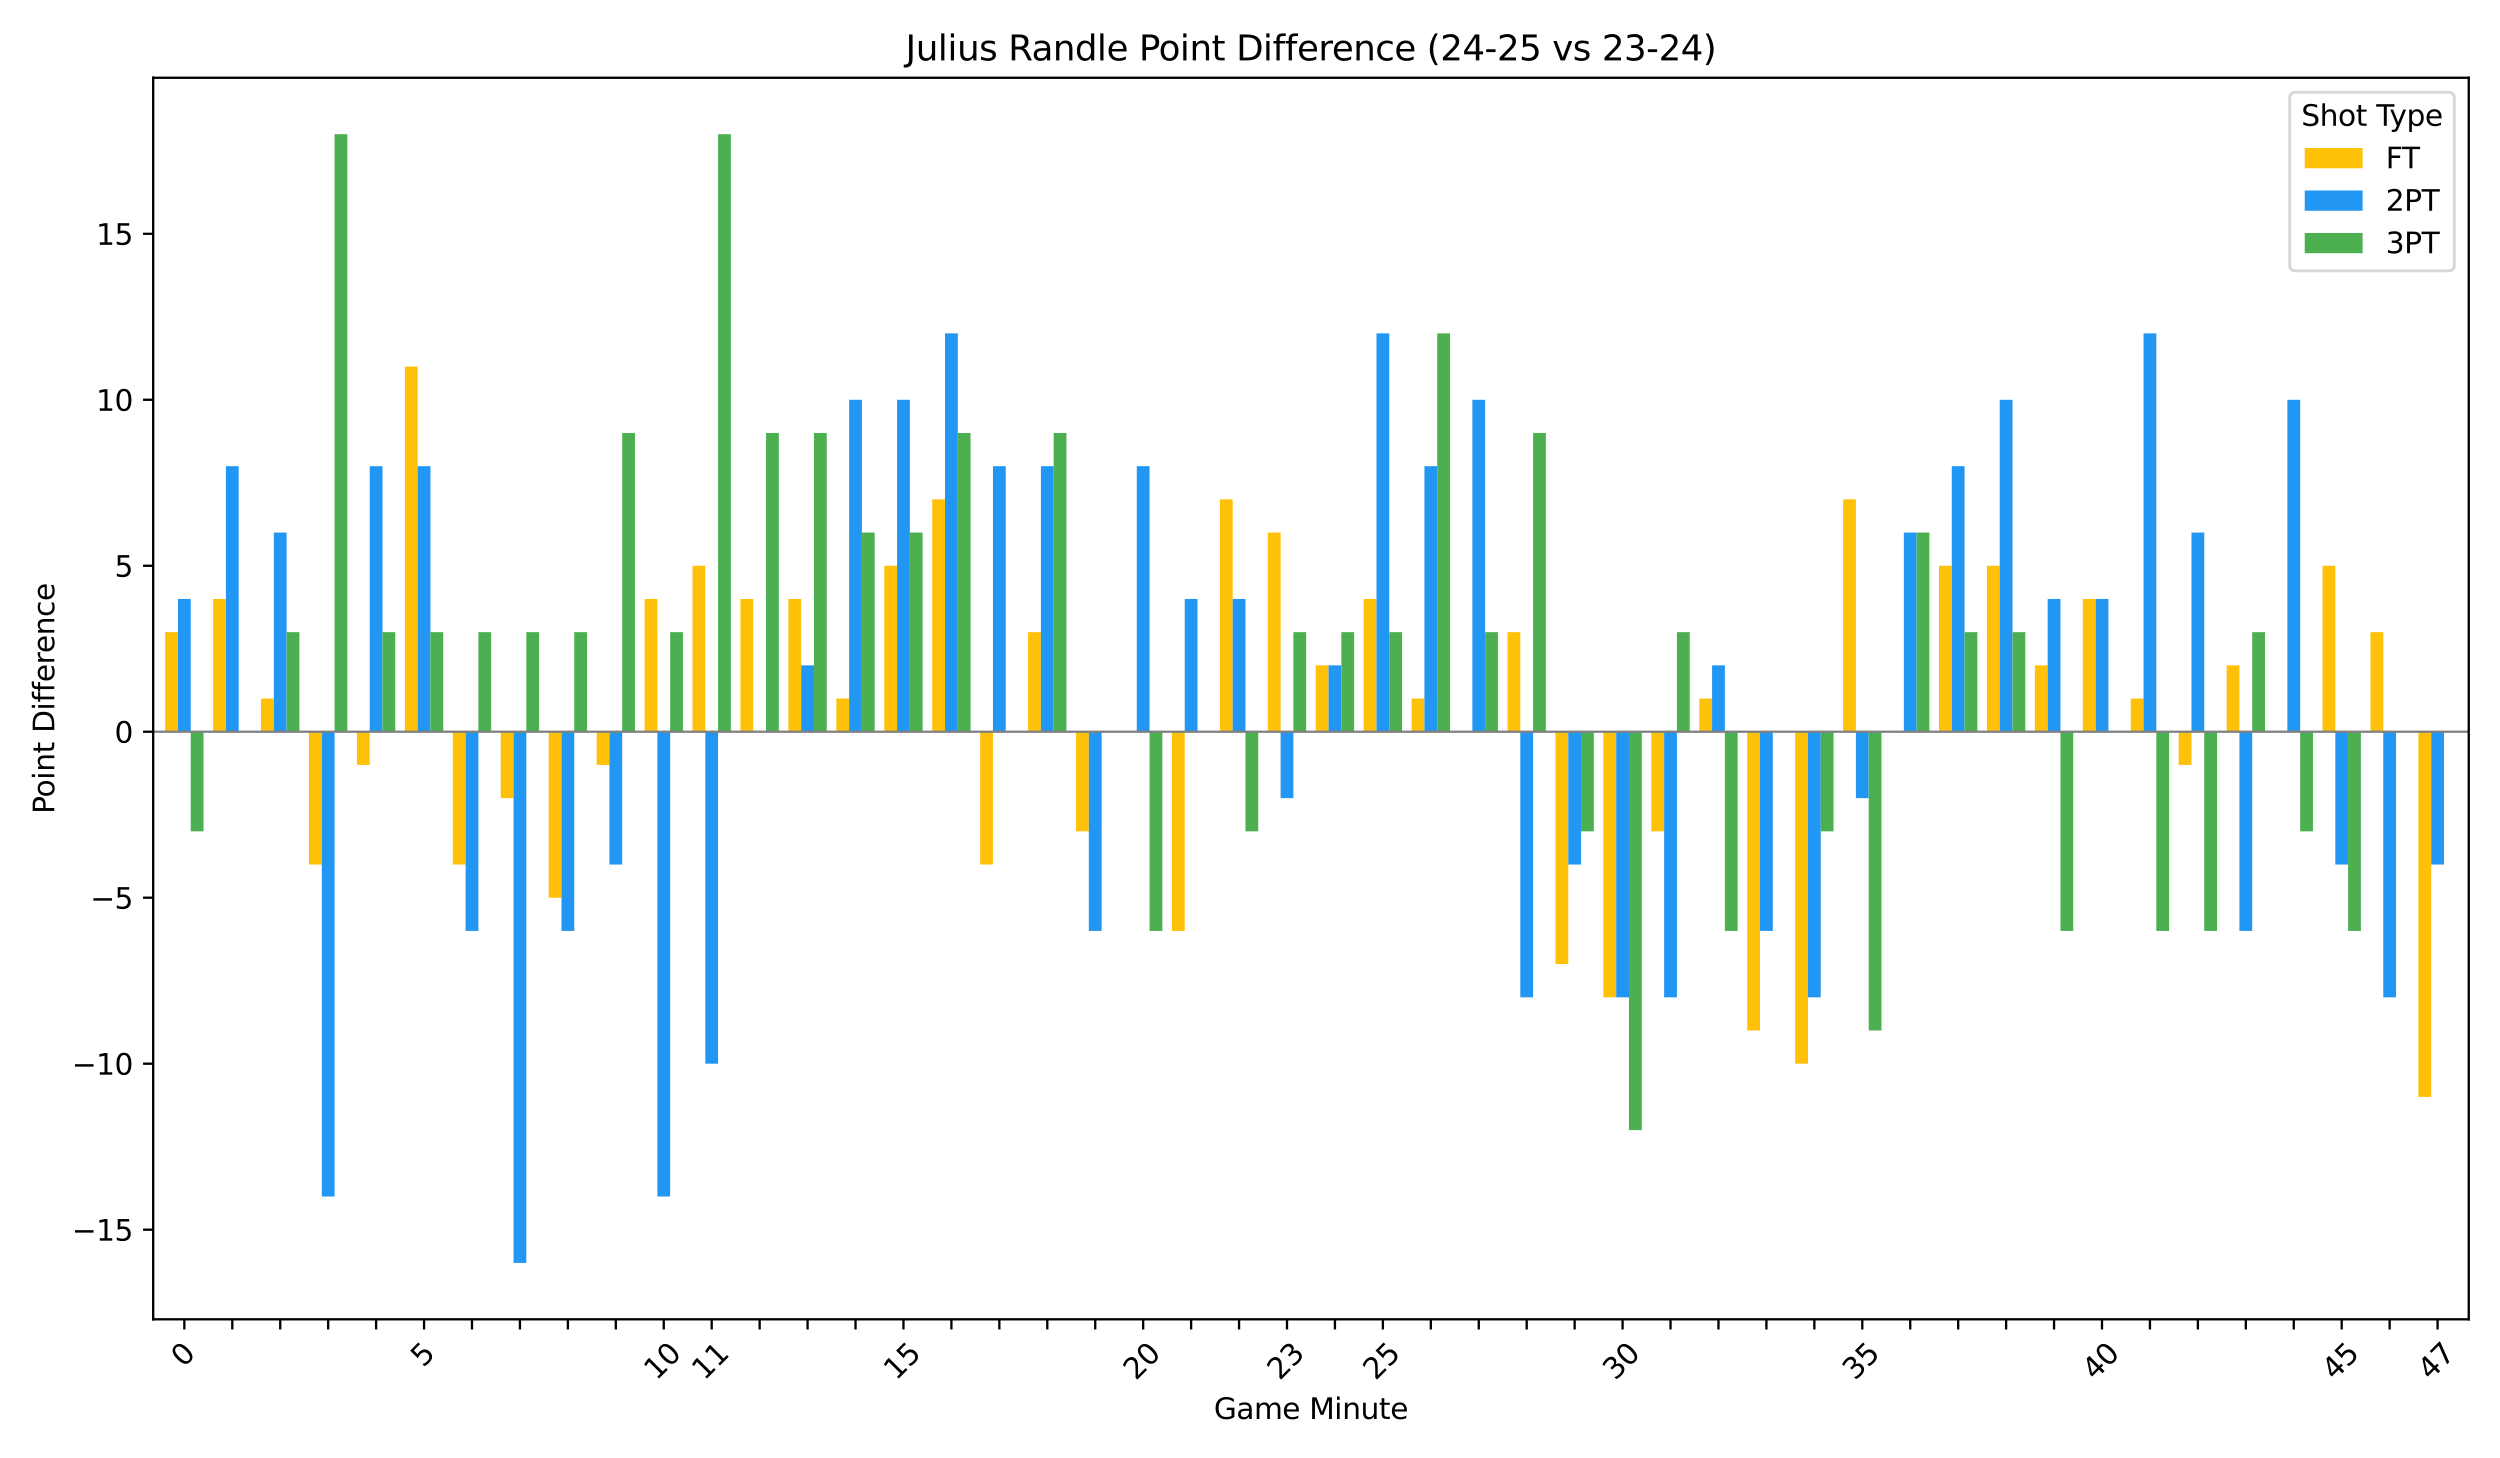 <?xml version="1.0" encoding="utf-8" standalone="no"?>
<!DOCTYPE svg PUBLIC "-//W3C//DTD SVG 1.1//EN"
  "http://www.w3.org/Graphics/SVG/1.1/DTD/svg11.dtd">
<svg xmlns:xlink="http://www.w3.org/1999/xlink" width="864pt" height="504pt" viewBox="0 0 864 504" xmlns="http://www.w3.org/2000/svg" version="1.1">
 <defs>
  <style type="text/css">*{stroke-linejoin: round; stroke-linecap: butt}</style>
 </defs>
 <g id="figure_1">
  <g id="patch_1">
   <path d="M 0 504 
L 864 504 
L 864 0 
L 0 0 
z
" style="fill: #ffffff"/>
  </g>
  <g id="axes_1">
   <g id="patch_2">
    <path d="M 52.94 455.956 
L 853.2 455.956 
L 853.2 26.88 
L 52.94 26.88 
z
" style="fill: #ffffff"/>
   </g>
   <g id="patch_3">
    <path d="M 57.082 252.89 
L 61.5 252.89 
L 61.5 218.473 
L 57.082 218.473 
z
" clip-path="url(#p8c675ec73f)" style="fill: #ffc107"/>
   </g>
   <g id="patch_4">
    <path d="M 73.651 252.89 
L 78.069 252.89 
L 78.069 207 
L 73.651 207 
z
" clip-path="url(#p8c675ec73f)" style="fill: #ffc107"/>
   </g>
   <g id="patch_5">
    <path d="M 90.219 252.89 
L 94.637 252.89 
L 94.637 241.418 
L 90.219 241.418 
z
" clip-path="url(#p8c675ec73f)" style="fill: #ffc107"/>
   </g>
   <g id="patch_6">
    <path d="M 106.788 252.89 
L 111.206 252.89 
L 111.206 298.781 
L 106.788 298.781 
z
" clip-path="url(#p8c675ec73f)" style="fill: #ffc107"/>
   </g>
   <g id="patch_7">
    <path d="M 123.356 252.89 
L 127.775 252.89 
L 127.775 264.363 
L 123.356 264.363 
z
" clip-path="url(#p8c675ec73f)" style="fill: #ffc107"/>
   </g>
   <g id="patch_8">
    <path d="M 139.925 252.89 
L 144.343 252.89 
L 144.343 126.692 
L 139.925 126.692 
z
" clip-path="url(#p8c675ec73f)" style="fill: #ffc107"/>
   </g>
   <g id="patch_9">
    <path d="M 156.493 252.89 
L 160.912 252.89 
L 160.912 298.781 
L 156.493 298.781 
z
" clip-path="url(#p8c675ec73f)" style="fill: #ffc107"/>
   </g>
   <g id="patch_10">
    <path d="M 173.062 252.89 
L 177.48 252.89 
L 177.48 275.836 
L 173.062 275.836 
z
" clip-path="url(#p8c675ec73f)" style="fill: #ffc107"/>
   </g>
   <g id="patch_11">
    <path d="M 189.63 252.89 
L 194.049 252.89 
L 194.049 310.253 
L 189.63 310.253 
z
" clip-path="url(#p8c675ec73f)" style="fill: #ffc107"/>
   </g>
   <g id="patch_12">
    <path d="M 206.199 252.89 
L 210.617 252.89 
L 210.617 264.363 
L 206.199 264.363 
z
" clip-path="url(#p8c675ec73f)" style="fill: #ffc107"/>
   </g>
   <g id="patch_13">
    <path d="M 222.767 252.89 
L 227.186 252.89 
L 227.186 207 
L 222.767 207 
z
" clip-path="url(#p8c675ec73f)" style="fill: #ffc107"/>
   </g>
   <g id="patch_14">
    <path d="M 239.336 252.89 
L 243.754 252.89 
L 243.754 195.527 
L 239.336 195.527 
z
" clip-path="url(#p8c675ec73f)" style="fill: #ffc107"/>
   </g>
   <g id="patch_15">
    <path d="M 255.904 252.89 
L 260.323 252.89 
L 260.323 207 
L 255.904 207 
z
" clip-path="url(#p8c675ec73f)" style="fill: #ffc107"/>
   </g>
   <g id="patch_16">
    <path d="M 272.473 252.89 
L 276.891 252.89 
L 276.891 207 
L 272.473 207 
z
" clip-path="url(#p8c675ec73f)" style="fill: #ffc107"/>
   </g>
   <g id="patch_17">
    <path d="M 289.042 252.89 
L 293.46 252.89 
L 293.46 241.418 
L 289.042 241.418 
z
" clip-path="url(#p8c675ec73f)" style="fill: #ffc107"/>
   </g>
   <g id="patch_18">
    <path d="M 305.61 252.89 
L 310.028 252.89 
L 310.028 195.527 
L 305.61 195.527 
z
" clip-path="url(#p8c675ec73f)" style="fill: #ffc107"/>
   </g>
   <g id="patch_19">
    <path d="M 322.179 252.89 
L 326.597 252.89 
L 326.597 172.582 
L 322.179 172.582 
z
" clip-path="url(#p8c675ec73f)" style="fill: #ffc107"/>
   </g>
   <g id="patch_20">
    <path d="M 338.747 252.89 
L 343.165 252.89 
L 343.165 298.781 
L 338.747 298.781 
z
" clip-path="url(#p8c675ec73f)" style="fill: #ffc107"/>
   </g>
   <g id="patch_21">
    <path d="M 355.316 252.89 
L 359.734 252.89 
L 359.734 218.473 
L 355.316 218.473 
z
" clip-path="url(#p8c675ec73f)" style="fill: #ffc107"/>
   </g>
   <g id="patch_22">
    <path d="M 371.884 252.89 
L 376.302 252.89 
L 376.302 287.308 
L 371.884 287.308 
z
" clip-path="url(#p8c675ec73f)" style="fill: #ffc107"/>
   </g>
   <g id="patch_23">
    <path d="M 388.453 252.89 
L 392.871 252.89 
L 392.871 252.89 
L 388.453 252.89 
z
" clip-path="url(#p8c675ec73f)" style="fill: #ffc107"/>
   </g>
   <g id="patch_24">
    <path d="M 405.021 252.89 
L 409.44 252.89 
L 409.44 321.726 
L 405.021 321.726 
z
" clip-path="url(#p8c675ec73f)" style="fill: #ffc107"/>
   </g>
   <g id="patch_25">
    <path d="M 421.59 252.89 
L 426.008 252.89 
L 426.008 172.582 
L 421.59 172.582 
z
" clip-path="url(#p8c675ec73f)" style="fill: #ffc107"/>
   </g>
   <g id="patch_26">
    <path d="M 438.158 252.89 
L 442.577 252.89 
L 442.577 184.055 
L 438.158 184.055 
z
" clip-path="url(#p8c675ec73f)" style="fill: #ffc107"/>
   </g>
   <g id="patch_27">
    <path d="M 454.727 252.89 
L 459.145 252.89 
L 459.145 229.945 
L 454.727 229.945 
z
" clip-path="url(#p8c675ec73f)" style="fill: #ffc107"/>
   </g>
   <g id="patch_28">
    <path d="M 471.295 252.89 
L 475.714 252.89 
L 475.714 207 
L 471.295 207 
z
" clip-path="url(#p8c675ec73f)" style="fill: #ffc107"/>
   </g>
   <g id="patch_29">
    <path d="M 487.864 252.89 
L 492.282 252.89 
L 492.282 241.418 
L 487.864 241.418 
z
" clip-path="url(#p8c675ec73f)" style="fill: #ffc107"/>
   </g>
   <g id="patch_30">
    <path d="M 504.432 252.89 
L 508.851 252.89 
L 508.851 252.89 
L 504.432 252.89 
z
" clip-path="url(#p8c675ec73f)" style="fill: #ffc107"/>
   </g>
   <g id="patch_31">
    <path d="M 521.001 252.89 
L 525.419 252.89 
L 525.419 218.473 
L 521.001 218.473 
z
" clip-path="url(#p8c675ec73f)" style="fill: #ffc107"/>
   </g>
   <g id="patch_32">
    <path d="M 537.57 252.89 
L 541.988 252.89 
L 541.988 333.199 
L 537.57 333.199 
z
" clip-path="url(#p8c675ec73f)" style="fill: #ffc107"/>
   </g>
   <g id="patch_33">
    <path d="M 554.138 252.89 
L 558.556 252.89 
L 558.556 344.671 
L 554.138 344.671 
z
" clip-path="url(#p8c675ec73f)" style="fill: #ffc107"/>
   </g>
   <g id="patch_34">
    <path d="M 570.707 252.89 
L 575.125 252.89 
L 575.125 287.308 
L 570.707 287.308 
z
" clip-path="url(#p8c675ec73f)" style="fill: #ffc107"/>
   </g>
   <g id="patch_35">
    <path d="M 587.275 252.89 
L 591.693 252.89 
L 591.693 241.418 
L 587.275 241.418 
z
" clip-path="url(#p8c675ec73f)" style="fill: #ffc107"/>
   </g>
   <g id="patch_36">
    <path d="M 603.844 252.89 
L 608.262 252.89 
L 608.262 356.144 
L 603.844 356.144 
z
" clip-path="url(#p8c675ec73f)" style="fill: #ffc107"/>
   </g>
   <g id="patch_37">
    <path d="M 620.412 252.89 
L 624.83 252.89 
L 624.83 367.616 
L 620.412 367.616 
z
" clip-path="url(#p8c675ec73f)" style="fill: #ffc107"/>
   </g>
   <g id="patch_38">
    <path d="M 636.981 252.89 
L 641.399 252.89 
L 641.399 172.582 
L 636.981 172.582 
z
" clip-path="url(#p8c675ec73f)" style="fill: #ffc107"/>
   </g>
   <g id="patch_39">
    <path d="M 653.549 252.89 
L 657.967 252.89 
L 657.967 252.89 
L 653.549 252.89 
z
" clip-path="url(#p8c675ec73f)" style="fill: #ffc107"/>
   </g>
   <g id="patch_40">
    <path d="M 670.118 252.89 
L 674.536 252.89 
L 674.536 195.527 
L 670.118 195.527 
z
" clip-path="url(#p8c675ec73f)" style="fill: #ffc107"/>
   </g>
   <g id="patch_41">
    <path d="M 686.686 252.89 
L 691.105 252.89 
L 691.105 195.527 
L 686.686 195.527 
z
" clip-path="url(#p8c675ec73f)" style="fill: #ffc107"/>
   </g>
   <g id="patch_42">
    <path d="M 703.255 252.89 
L 707.673 252.89 
L 707.673 229.945 
L 703.255 229.945 
z
" clip-path="url(#p8c675ec73f)" style="fill: #ffc107"/>
   </g>
   <g id="patch_43">
    <path d="M 719.823 252.89 
L 724.242 252.89 
L 724.242 207 
L 719.823 207 
z
" clip-path="url(#p8c675ec73f)" style="fill: #ffc107"/>
   </g>
   <g id="patch_44">
    <path d="M 736.392 252.89 
L 740.81 252.89 
L 740.81 241.418 
L 736.392 241.418 
z
" clip-path="url(#p8c675ec73f)" style="fill: #ffc107"/>
   </g>
   <g id="patch_45">
    <path d="M 752.96 252.89 
L 757.379 252.89 
L 757.379 264.363 
L 752.96 264.363 
z
" clip-path="url(#p8c675ec73f)" style="fill: #ffc107"/>
   </g>
   <g id="patch_46">
    <path d="M 769.529 252.89 
L 773.947 252.89 
L 773.947 229.945 
L 769.529 229.945 
z
" clip-path="url(#p8c675ec73f)" style="fill: #ffc107"/>
   </g>
   <g id="patch_47">
    <path d="M 786.097 252.89 
L 790.516 252.89 
L 790.516 252.89 
L 786.097 252.89 
z
" clip-path="url(#p8c675ec73f)" style="fill: #ffc107"/>
   </g>
   <g id="patch_48">
    <path d="M 802.666 252.89 
L 807.084 252.89 
L 807.084 195.527 
L 802.666 195.527 
z
" clip-path="url(#p8c675ec73f)" style="fill: #ffc107"/>
   </g>
   <g id="patch_49">
    <path d="M 819.235 252.89 
L 823.653 252.89 
L 823.653 218.473 
L 819.235 218.473 
z
" clip-path="url(#p8c675ec73f)" style="fill: #ffc107"/>
   </g>
   <g id="patch_50">
    <path d="M 835.803 252.89 
L 840.221 252.89 
L 840.221 379.089 
L 835.803 379.089 
z
" clip-path="url(#p8c675ec73f)" style="fill: #ffc107"/>
   </g>
   <g id="patch_51">
    <path d="M 61.5 252.89 
L 65.919 252.89 
L 65.919 207 
L 61.5 207 
z
" clip-path="url(#p8c675ec73f)" style="fill: #2196f3"/>
   </g>
   <g id="patch_52">
    <path d="M 78.069 252.89 
L 82.487 252.89 
L 82.487 161.11 
L 78.069 161.11 
z
" clip-path="url(#p8c675ec73f)" style="fill: #2196f3"/>
   </g>
   <g id="patch_53">
    <path d="M 94.637 252.89 
L 99.056 252.89 
L 99.056 184.055 
L 94.637 184.055 
z
" clip-path="url(#p8c675ec73f)" style="fill: #2196f3"/>
   </g>
   <g id="patch_54">
    <path d="M 111.206 252.89 
L 115.624 252.89 
L 115.624 413.507 
L 111.206 413.507 
z
" clip-path="url(#p8c675ec73f)" style="fill: #2196f3"/>
   </g>
   <g id="patch_55">
    <path d="M 127.775 252.89 
L 132.193 252.89 
L 132.193 161.11 
L 127.775 161.11 
z
" clip-path="url(#p8c675ec73f)" style="fill: #2196f3"/>
   </g>
   <g id="patch_56">
    <path d="M 144.343 252.89 
L 148.761 252.89 
L 148.761 161.11 
L 144.343 161.11 
z
" clip-path="url(#p8c675ec73f)" style="fill: #2196f3"/>
   </g>
   <g id="patch_57">
    <path d="M 160.912 252.89 
L 165.33 252.89 
L 165.33 321.726 
L 160.912 321.726 
z
" clip-path="url(#p8c675ec73f)" style="fill: #2196f3"/>
   </g>
   <g id="patch_58">
    <path d="M 177.48 252.89 
L 181.898 252.89 
L 181.898 436.452 
L 177.48 436.452 
z
" clip-path="url(#p8c675ec73f)" style="fill: #2196f3"/>
   </g>
   <g id="patch_59">
    <path d="M 194.049 252.89 
L 198.467 252.89 
L 198.467 321.726 
L 194.049 321.726 
z
" clip-path="url(#p8c675ec73f)" style="fill: #2196f3"/>
   </g>
   <g id="patch_60">
    <path d="M 210.617 252.89 
L 215.035 252.89 
L 215.035 298.781 
L 210.617 298.781 
z
" clip-path="url(#p8c675ec73f)" style="fill: #2196f3"/>
   </g>
   <g id="patch_61">
    <path d="M 227.186 252.89 
L 231.604 252.89 
L 231.604 413.507 
L 227.186 413.507 
z
" clip-path="url(#p8c675ec73f)" style="fill: #2196f3"/>
   </g>
   <g id="patch_62">
    <path d="M 243.754 252.89 
L 248.173 252.89 
L 248.173 367.616 
L 243.754 367.616 
z
" clip-path="url(#p8c675ec73f)" style="fill: #2196f3"/>
   </g>
   <g id="patch_63">
    <path d="M 260.323 252.89 
L 264.741 252.89 
L 264.741 252.89 
L 260.323 252.89 
z
" clip-path="url(#p8c675ec73f)" style="fill: #2196f3"/>
   </g>
   <g id="patch_64">
    <path d="M 276.891 252.89 
L 281.31 252.89 
L 281.31 229.945 
L 276.891 229.945 
z
" clip-path="url(#p8c675ec73f)" style="fill: #2196f3"/>
   </g>
   <g id="patch_65">
    <path d="M 293.46 252.89 
L 297.878 252.89 
L 297.878 138.164 
L 293.46 138.164 
z
" clip-path="url(#p8c675ec73f)" style="fill: #2196f3"/>
   </g>
   <g id="patch_66">
    <path d="M 310.028 252.89 
L 314.447 252.89 
L 314.447 138.164 
L 310.028 138.164 
z
" clip-path="url(#p8c675ec73f)" style="fill: #2196f3"/>
   </g>
   <g id="patch_67">
    <path d="M 326.597 252.89 
L 331.015 252.89 
L 331.015 115.219 
L 326.597 115.219 
z
" clip-path="url(#p8c675ec73f)" style="fill: #2196f3"/>
   </g>
   <g id="patch_68">
    <path d="M 343.165 252.89 
L 347.584 252.89 
L 347.584 161.11 
L 343.165 161.11 
z
" clip-path="url(#p8c675ec73f)" style="fill: #2196f3"/>
   </g>
   <g id="patch_69">
    <path d="M 359.734 252.89 
L 364.152 252.89 
L 364.152 161.11 
L 359.734 161.11 
z
" clip-path="url(#p8c675ec73f)" style="fill: #2196f3"/>
   </g>
   <g id="patch_70">
    <path d="M 376.302 252.89 
L 380.721 252.89 
L 380.721 321.726 
L 376.302 321.726 
z
" clip-path="url(#p8c675ec73f)" style="fill: #2196f3"/>
   </g>
   <g id="patch_71">
    <path d="M 392.871 252.89 
L 397.289 252.89 
L 397.289 161.11 
L 392.871 161.11 
z
" clip-path="url(#p8c675ec73f)" style="fill: #2196f3"/>
   </g>
   <g id="patch_72">
    <path d="M 409.44 252.89 
L 413.858 252.89 
L 413.858 207 
L 409.44 207 
z
" clip-path="url(#p8c675ec73f)" style="fill: #2196f3"/>
   </g>
   <g id="patch_73">
    <path d="M 426.008 252.89 
L 430.426 252.89 
L 430.426 207 
L 426.008 207 
z
" clip-path="url(#p8c675ec73f)" style="fill: #2196f3"/>
   </g>
   <g id="patch_74">
    <path d="M 442.577 252.89 
L 446.995 252.89 
L 446.995 275.836 
L 442.577 275.836 
z
" clip-path="url(#p8c675ec73f)" style="fill: #2196f3"/>
   </g>
   <g id="patch_75">
    <path d="M 459.145 252.89 
L 463.563 252.89 
L 463.563 229.945 
L 459.145 229.945 
z
" clip-path="url(#p8c675ec73f)" style="fill: #2196f3"/>
   </g>
   <g id="patch_76">
    <path d="M 475.714 252.89 
L 480.132 252.89 
L 480.132 115.219 
L 475.714 115.219 
z
" clip-path="url(#p8c675ec73f)" style="fill: #2196f3"/>
   </g>
   <g id="patch_77">
    <path d="M 492.282 252.89 
L 496.7 252.89 
L 496.7 161.11 
L 492.282 161.11 
z
" clip-path="url(#p8c675ec73f)" style="fill: #2196f3"/>
   </g>
   <g id="patch_78">
    <path d="M 508.851 252.89 
L 513.269 252.89 
L 513.269 138.164 
L 508.851 138.164 
z
" clip-path="url(#p8c675ec73f)" style="fill: #2196f3"/>
   </g>
   <g id="patch_79">
    <path d="M 525.419 252.89 
L 529.838 252.89 
L 529.838 344.671 
L 525.419 344.671 
z
" clip-path="url(#p8c675ec73f)" style="fill: #2196f3"/>
   </g>
   <g id="patch_80">
    <path d="M 541.988 252.89 
L 546.406 252.89 
L 546.406 298.781 
L 541.988 298.781 
z
" clip-path="url(#p8c675ec73f)" style="fill: #2196f3"/>
   </g>
   <g id="patch_81">
    <path d="M 558.556 252.89 
L 562.975 252.89 
L 562.975 344.671 
L 558.556 344.671 
z
" clip-path="url(#p8c675ec73f)" style="fill: #2196f3"/>
   </g>
   <g id="patch_82">
    <path d="M 575.125 252.89 
L 579.543 252.89 
L 579.543 344.671 
L 575.125 344.671 
z
" clip-path="url(#p8c675ec73f)" style="fill: #2196f3"/>
   </g>
   <g id="patch_83">
    <path d="M 591.693 252.89 
L 596.112 252.89 
L 596.112 229.945 
L 591.693 229.945 
z
" clip-path="url(#p8c675ec73f)" style="fill: #2196f3"/>
   </g>
   <g id="patch_84">
    <path d="M 608.262 252.89 
L 612.68 252.89 
L 612.68 321.726 
L 608.262 321.726 
z
" clip-path="url(#p8c675ec73f)" style="fill: #2196f3"/>
   </g>
   <g id="patch_85">
    <path d="M 624.83 252.89 
L 629.249 252.89 
L 629.249 344.671 
L 624.83 344.671 
z
" clip-path="url(#p8c675ec73f)" style="fill: #2196f3"/>
   </g>
   <g id="patch_86">
    <path d="M 641.399 252.89 
L 645.817 252.89 
L 645.817 275.836 
L 641.399 275.836 
z
" clip-path="url(#p8c675ec73f)" style="fill: #2196f3"/>
   </g>
   <g id="patch_87">
    <path d="M 657.967 252.89 
L 662.386 252.89 
L 662.386 184.055 
L 657.967 184.055 
z
" clip-path="url(#p8c675ec73f)" style="fill: #2196f3"/>
   </g>
   <g id="patch_88">
    <path d="M 674.536 252.89 
L 678.954 252.89 
L 678.954 161.11 
L 674.536 161.11 
z
" clip-path="url(#p8c675ec73f)" style="fill: #2196f3"/>
   </g>
   <g id="patch_89">
    <path d="M 691.105 252.89 
L 695.523 252.89 
L 695.523 138.164 
L 691.105 138.164 
z
" clip-path="url(#p8c675ec73f)" style="fill: #2196f3"/>
   </g>
   <g id="patch_90">
    <path d="M 707.673 252.89 
L 712.091 252.89 
L 712.091 207 
L 707.673 207 
z
" clip-path="url(#p8c675ec73f)" style="fill: #2196f3"/>
   </g>
   <g id="patch_91">
    <path d="M 724.242 252.89 
L 728.66 252.89 
L 728.66 207 
L 724.242 207 
z
" clip-path="url(#p8c675ec73f)" style="fill: #2196f3"/>
   </g>
   <g id="patch_92">
    <path d="M 740.81 252.89 
L 745.228 252.89 
L 745.228 115.219 
L 740.81 115.219 
z
" clip-path="url(#p8c675ec73f)" style="fill: #2196f3"/>
   </g>
   <g id="patch_93">
    <path d="M 757.379 252.89 
L 761.797 252.89 
L 761.797 184.055 
L 757.379 184.055 
z
" clip-path="url(#p8c675ec73f)" style="fill: #2196f3"/>
   </g>
   <g id="patch_94">
    <path d="M 773.947 252.89 
L 778.365 252.89 
L 778.365 321.726 
L 773.947 321.726 
z
" clip-path="url(#p8c675ec73f)" style="fill: #2196f3"/>
   </g>
   <g id="patch_95">
    <path d="M 790.516 252.89 
L 794.934 252.89 
L 794.934 138.164 
L 790.516 138.164 
z
" clip-path="url(#p8c675ec73f)" style="fill: #2196f3"/>
   </g>
   <g id="patch_96">
    <path d="M 807.084 252.89 
L 811.503 252.89 
L 811.503 298.781 
L 807.084 298.781 
z
" clip-path="url(#p8c675ec73f)" style="fill: #2196f3"/>
   </g>
   <g id="patch_97">
    <path d="M 823.653 252.89 
L 828.071 252.89 
L 828.071 344.671 
L 823.653 344.671 
z
" clip-path="url(#p8c675ec73f)" style="fill: #2196f3"/>
   </g>
   <g id="patch_98">
    <path d="M 840.221 252.89 
L 844.64 252.89 
L 844.64 298.781 
L 840.221 298.781 
z
" clip-path="url(#p8c675ec73f)" style="fill: #2196f3"/>
   </g>
   <g id="patch_99">
    <path d="M 65.919 252.89 
L 70.337 252.89 
L 70.337 287.308 
L 65.919 287.308 
z
" clip-path="url(#p8c675ec73f)" style="fill: #4caf50"/>
   </g>
   <g id="patch_100">
    <path d="M 82.487 252.89 
L 86.905 252.89 
L 86.905 252.89 
L 82.487 252.89 
z
" clip-path="url(#p8c675ec73f)" style="fill: #4caf50"/>
   </g>
   <g id="patch_101">
    <path d="M 99.056 252.89 
L 103.474 252.89 
L 103.474 218.473 
L 99.056 218.473 
z
" clip-path="url(#p8c675ec73f)" style="fill: #4caf50"/>
   </g>
   <g id="patch_102">
    <path d="M 115.624 252.89 
L 120.043 252.89 
L 120.043 46.383 
L 115.624 46.383 
z
" clip-path="url(#p8c675ec73f)" style="fill: #4caf50"/>
   </g>
   <g id="patch_103">
    <path d="M 132.193 252.89 
L 136.611 252.89 
L 136.611 218.473 
L 132.193 218.473 
z
" clip-path="url(#p8c675ec73f)" style="fill: #4caf50"/>
   </g>
   <g id="patch_104">
    <path d="M 148.761 252.89 
L 153.18 252.89 
L 153.18 218.473 
L 148.761 218.473 
z
" clip-path="url(#p8c675ec73f)" style="fill: #4caf50"/>
   </g>
   <g id="patch_105">
    <path d="M 165.33 252.89 
L 169.748 252.89 
L 169.748 218.473 
L 165.33 218.473 
z
" clip-path="url(#p8c675ec73f)" style="fill: #4caf50"/>
   </g>
   <g id="patch_106">
    <path d="M 181.898 252.89 
L 186.317 252.89 
L 186.317 218.473 
L 181.898 218.473 
z
" clip-path="url(#p8c675ec73f)" style="fill: #4caf50"/>
   </g>
   <g id="patch_107">
    <path d="M 198.467 252.89 
L 202.885 252.89 
L 202.885 218.473 
L 198.467 218.473 
z
" clip-path="url(#p8c675ec73f)" style="fill: #4caf50"/>
   </g>
   <g id="patch_108">
    <path d="M 215.035 252.89 
L 219.454 252.89 
L 219.454 149.637 
L 215.035 149.637 
z
" clip-path="url(#p8c675ec73f)" style="fill: #4caf50"/>
   </g>
   <g id="patch_109">
    <path d="M 231.604 252.89 
L 236.022 252.89 
L 236.022 218.473 
L 231.604 218.473 
z
" clip-path="url(#p8c675ec73f)" style="fill: #4caf50"/>
   </g>
   <g id="patch_110">
    <path d="M 248.173 252.89 
L 252.591 252.89 
L 252.591 46.383 
L 248.173 46.383 
z
" clip-path="url(#p8c675ec73f)" style="fill: #4caf50"/>
   </g>
   <g id="patch_111">
    <path d="M 264.741 252.89 
L 269.159 252.89 
L 269.159 149.637 
L 264.741 149.637 
z
" clip-path="url(#p8c675ec73f)" style="fill: #4caf50"/>
   </g>
   <g id="patch_112">
    <path d="M 281.31 252.89 
L 285.728 252.89 
L 285.728 149.637 
L 281.31 149.637 
z
" clip-path="url(#p8c675ec73f)" style="fill: #4caf50"/>
   </g>
   <g id="patch_113">
    <path d="M 297.878 252.89 
L 302.296 252.89 
L 302.296 184.055 
L 297.878 184.055 
z
" clip-path="url(#p8c675ec73f)" style="fill: #4caf50"/>
   </g>
   <g id="patch_114">
    <path d="M 314.447 252.89 
L 318.865 252.89 
L 318.865 184.055 
L 314.447 184.055 
z
" clip-path="url(#p8c675ec73f)" style="fill: #4caf50"/>
   </g>
   <g id="patch_115">
    <path d="M 331.015 252.89 
L 335.433 252.89 
L 335.433 149.637 
L 331.015 149.637 
z
" clip-path="url(#p8c675ec73f)" style="fill: #4caf50"/>
   </g>
   <g id="patch_116">
    <path d="M 347.584 252.89 
L 352.002 252.89 
L 352.002 252.89 
L 347.584 252.89 
z
" clip-path="url(#p8c675ec73f)" style="fill: #4caf50"/>
   </g>
   <g id="patch_117">
    <path d="M 364.152 252.89 
L 368.57 252.89 
L 368.57 149.637 
L 364.152 149.637 
z
" clip-path="url(#p8c675ec73f)" style="fill: #4caf50"/>
   </g>
   <g id="patch_118">
    <path d="M 380.721 252.89 
L 385.139 252.89 
L 385.139 252.89 
L 380.721 252.89 
z
" clip-path="url(#p8c675ec73f)" style="fill: #4caf50"/>
   </g>
   <g id="patch_119">
    <path d="M 397.289 252.89 
L 401.708 252.89 
L 401.708 321.726 
L 397.289 321.726 
z
" clip-path="url(#p8c675ec73f)" style="fill: #4caf50"/>
   </g>
   <g id="patch_120">
    <path d="M 413.858 252.89 
L 418.276 252.89 
L 418.276 252.89 
L 413.858 252.89 
z
" clip-path="url(#p8c675ec73f)" style="fill: #4caf50"/>
   </g>
   <g id="patch_121">
    <path d="M 430.426 252.89 
L 434.845 252.89 
L 434.845 287.308 
L 430.426 287.308 
z
" clip-path="url(#p8c675ec73f)" style="fill: #4caf50"/>
   </g>
   <g id="patch_122">
    <path d="M 446.995 252.89 
L 451.413 252.89 
L 451.413 218.473 
L 446.995 218.473 
z
" clip-path="url(#p8c675ec73f)" style="fill: #4caf50"/>
   </g>
   <g id="patch_123">
    <path d="M 463.563 252.89 
L 467.982 252.89 
L 467.982 218.473 
L 463.563 218.473 
z
" clip-path="url(#p8c675ec73f)" style="fill: #4caf50"/>
   </g>
   <g id="patch_124">
    <path d="M 480.132 252.89 
L 484.55 252.89 
L 484.55 218.473 
L 480.132 218.473 
z
" clip-path="url(#p8c675ec73f)" style="fill: #4caf50"/>
   </g>
   <g id="patch_125">
    <path d="M 496.7 252.89 
L 501.119 252.89 
L 501.119 115.219 
L 496.7 115.219 
z
" clip-path="url(#p8c675ec73f)" style="fill: #4caf50"/>
   </g>
   <g id="patch_126">
    <path d="M 513.269 252.89 
L 517.687 252.89 
L 517.687 218.473 
L 513.269 218.473 
z
" clip-path="url(#p8c675ec73f)" style="fill: #4caf50"/>
   </g>
   <g id="patch_127">
    <path d="M 529.838 252.89 
L 534.256 252.89 
L 534.256 149.637 
L 529.838 149.637 
z
" clip-path="url(#p8c675ec73f)" style="fill: #4caf50"/>
   </g>
   <g id="patch_128">
    <path d="M 546.406 252.89 
L 550.824 252.89 
L 550.824 287.308 
L 546.406 287.308 
z
" clip-path="url(#p8c675ec73f)" style="fill: #4caf50"/>
   </g>
   <g id="patch_129">
    <path d="M 562.975 252.89 
L 567.393 252.89 
L 567.393 390.562 
L 562.975 390.562 
z
" clip-path="url(#p8c675ec73f)" style="fill: #4caf50"/>
   </g>
   <g id="patch_130">
    <path d="M 579.543 252.89 
L 583.961 252.89 
L 583.961 218.473 
L 579.543 218.473 
z
" clip-path="url(#p8c675ec73f)" style="fill: #4caf50"/>
   </g>
   <g id="patch_131">
    <path d="M 596.112 252.89 
L 600.53 252.89 
L 600.53 321.726 
L 596.112 321.726 
z
" clip-path="url(#p8c675ec73f)" style="fill: #4caf50"/>
   </g>
   <g id="patch_132">
    <path d="M 612.68 252.89 
L 617.098 252.89 
L 617.098 252.89 
L 612.68 252.89 
z
" clip-path="url(#p8c675ec73f)" style="fill: #4caf50"/>
   </g>
   <g id="patch_133">
    <path d="M 629.249 252.89 
L 633.667 252.89 
L 633.667 287.308 
L 629.249 287.308 
z
" clip-path="url(#p8c675ec73f)" style="fill: #4caf50"/>
   </g>
   <g id="patch_134">
    <path d="M 645.817 252.89 
L 650.236 252.89 
L 650.236 356.144 
L 645.817 356.144 
z
" clip-path="url(#p8c675ec73f)" style="fill: #4caf50"/>
   </g>
   <g id="patch_135">
    <path d="M 662.386 252.89 
L 666.804 252.89 
L 666.804 184.055 
L 662.386 184.055 
z
" clip-path="url(#p8c675ec73f)" style="fill: #4caf50"/>
   </g>
   <g id="patch_136">
    <path d="M 678.954 252.89 
L 683.373 252.89 
L 683.373 218.473 
L 678.954 218.473 
z
" clip-path="url(#p8c675ec73f)" style="fill: #4caf50"/>
   </g>
   <g id="patch_137">
    <path d="M 695.523 252.89 
L 699.941 252.89 
L 699.941 218.473 
L 695.523 218.473 
z
" clip-path="url(#p8c675ec73f)" style="fill: #4caf50"/>
   </g>
   <g id="patch_138">
    <path d="M 712.091 252.89 
L 716.51 252.89 
L 716.51 321.726 
L 712.091 321.726 
z
" clip-path="url(#p8c675ec73f)" style="fill: #4caf50"/>
   </g>
   <g id="patch_139">
    <path d="M 728.66 252.89 
L 733.078 252.89 
L 733.078 252.89 
L 728.66 252.89 
z
" clip-path="url(#p8c675ec73f)" style="fill: #4caf50"/>
   </g>
   <g id="patch_140">
    <path d="M 745.228 252.89 
L 749.647 252.89 
L 749.647 321.726 
L 745.228 321.726 
z
" clip-path="url(#p8c675ec73f)" style="fill: #4caf50"/>
   </g>
   <g id="patch_141">
    <path d="M 761.797 252.89 
L 766.215 252.89 
L 766.215 321.726 
L 761.797 321.726 
z
" clip-path="url(#p8c675ec73f)" style="fill: #4caf50"/>
   </g>
   <g id="patch_142">
    <path d="M 778.365 252.89 
L 782.784 252.89 
L 782.784 218.473 
L 778.365 218.473 
z
" clip-path="url(#p8c675ec73f)" style="fill: #4caf50"/>
   </g>
   <g id="patch_143">
    <path d="M 794.934 252.89 
L 799.352 252.89 
L 799.352 287.308 
L 794.934 287.308 
z
" clip-path="url(#p8c675ec73f)" style="fill: #4caf50"/>
   </g>
   <g id="patch_144">
    <path d="M 811.503 252.89 
L 815.921 252.89 
L 815.921 321.726 
L 811.503 321.726 
z
" clip-path="url(#p8c675ec73f)" style="fill: #4caf50"/>
   </g>
   <g id="patch_145">
    <path d="M 828.071 252.89 
L 832.489 252.89 
L 832.489 252.89 
L 828.071 252.89 
z
" clip-path="url(#p8c675ec73f)" style="fill: #4caf50"/>
   </g>
   <g id="patch_146">
    <path d="M 844.64 252.89 
L 849.058 252.89 
L 849.058 252.89 
L 844.64 252.89 
z
" clip-path="url(#p8c675ec73f)" style="fill: #4caf50"/>
   </g>
   <g id="matplotlib.axis_1">
    <g id="xtick_1">
     <g id="line2d_1">
      <defs>
       <path id="m006b433aff" d="M 0 0 
L 0 3.5 
" style="stroke: #000000; stroke-width: 0.8"/>
      </defs>
      <g>
       <use xlink:href="#m006b433aff" x="63.71" y="455.956" style="stroke: #000000; stroke-width: 0.8"/>
      </g>
     </g>
     <g id="text_1">
      <!-- 0 -->
      <g transform="translate(63.411 472.827) rotate(-45) scale(0.1 -0.1)">
       <defs>
        <path id="DejaVuSans-30" d="M 2034 4250 
Q 1547 4250 1301 3770 
Q 1056 3291 1056 2328 
Q 1056 1369 1301 889 
Q 1547 409 2034 409 
Q 2525 409 2770 889 
Q 3016 1369 3016 2328 
Q 3016 3291 2770 3770 
Q 2525 4250 2034 4250 
z
M 2034 4750 
Q 2819 4750 3233 4129 
Q 3647 3509 3647 2328 
Q 3647 1150 3233 529 
Q 2819 -91 2034 -91 
Q 1250 -91 836 529 
Q 422 1150 422 2328 
Q 422 3509 836 4129 
Q 1250 4750 2034 4750 
z
" transform="scale(0.016)"/>
       </defs>
       <use xlink:href="#DejaVuSans-30"/>
      </g>
     </g>
    </g>
    <g id="xtick_2">
     <g id="line2d_2">
      <g>
       <use xlink:href="#m006b433aff" x="80.278" y="455.956" style="stroke: #000000; stroke-width: 0.8"/>
      </g>
     </g>
    </g>
    <g id="xtick_3">
     <g id="line2d_3">
      <g>
       <use xlink:href="#m006b433aff" x="96.847" y="455.956" style="stroke: #000000; stroke-width: 0.8"/>
      </g>
     </g>
    </g>
    <g id="xtick_4">
     <g id="line2d_4">
      <g>
       <use xlink:href="#m006b433aff" x="113.415" y="455.956" style="stroke: #000000; stroke-width: 0.8"/>
      </g>
     </g>
    </g>
    <g id="xtick_5">
     <g id="line2d_5">
      <g>
       <use xlink:href="#m006b433aff" x="129.984" y="455.956" style="stroke: #000000; stroke-width: 0.8"/>
      </g>
     </g>
    </g>
    <g id="xtick_6">
     <g id="line2d_6">
      <g>
       <use xlink:href="#m006b433aff" x="146.552" y="455.956" style="stroke: #000000; stroke-width: 0.8"/>
      </g>
     </g>
     <g id="text_2">
      <!-- 5 -->
      <g transform="translate(146.254 472.827) rotate(-45) scale(0.1 -0.1)">
       <defs>
        <path id="DejaVuSans-35" d="M 691 4666 
L 3169 4666 
L 3169 4134 
L 1269 4134 
L 1269 2991 
Q 1406 3038 1543 3061 
Q 1681 3084 1819 3084 
Q 2600 3084 3056 2656 
Q 3513 2228 3513 1497 
Q 3513 744 3044 326 
Q 2575 -91 1722 -91 
Q 1428 -91 1123 -41 
Q 819 9 494 109 
L 494 744 
Q 775 591 1075 516 
Q 1375 441 1709 441 
Q 2250 441 2565 725 
Q 2881 1009 2881 1497 
Q 2881 1984 2565 2268 
Q 2250 2553 1709 2553 
Q 1456 2553 1204 2497 
Q 953 2441 691 2322 
L 691 4666 
z
" transform="scale(0.016)"/>
       </defs>
       <use xlink:href="#DejaVuSans-35"/>
      </g>
     </g>
    </g>
    <g id="xtick_7">
     <g id="line2d_7">
      <g>
       <use xlink:href="#m006b433aff" x="163.121" y="455.956" style="stroke: #000000; stroke-width: 0.8"/>
      </g>
     </g>
    </g>
    <g id="xtick_8">
     <g id="line2d_8">
      <g>
       <use xlink:href="#m006b433aff" x="179.689" y="455.956" style="stroke: #000000; stroke-width: 0.8"/>
      </g>
     </g>
    </g>
    <g id="xtick_9">
     <g id="line2d_9">
      <g>
       <use xlink:href="#m006b433aff" x="196.258" y="455.956" style="stroke: #000000; stroke-width: 0.8"/>
      </g>
     </g>
    </g>
    <g id="xtick_10">
     <g id="line2d_10">
      <g>
       <use xlink:href="#m006b433aff" x="212.826" y="455.956" style="stroke: #000000; stroke-width: 0.8"/>
      </g>
     </g>
    </g>
    <g id="xtick_11">
     <g id="line2d_11">
      <g>
       <use xlink:href="#m006b433aff" x="229.395" y="455.956" style="stroke: #000000; stroke-width: 0.8"/>
      </g>
     </g>
     <g id="text_3">
      <!-- 10 -->
      <g transform="translate(226.847 477.326) rotate(-45) scale(0.1 -0.1)">
       <defs>
        <path id="DejaVuSans-31" d="M 794 531 
L 1825 531 
L 1825 4091 
L 703 3866 
L 703 4441 
L 1819 4666 
L 2450 4666 
L 2450 531 
L 3481 531 
L 3481 0 
L 794 0 
L 794 531 
z
" transform="scale(0.016)"/>
       </defs>
       <use xlink:href="#DejaVuSans-31"/>
       <use xlink:href="#DejaVuSans-30" transform="translate(63.623 0)"/>
      </g>
     </g>
    </g>
    <g id="xtick_12">
     <g id="line2d_12">
      <g>
       <use xlink:href="#m006b433aff" x="245.963" y="455.956" style="stroke: #000000; stroke-width: 0.8"/>
      </g>
     </g>
     <g id="text_4">
      <!-- 11 -->
      <g transform="translate(243.416 477.326) rotate(-45) scale(0.1 -0.1)">
       <use xlink:href="#DejaVuSans-31"/>
       <use xlink:href="#DejaVuSans-31" transform="translate(63.623 0)"/>
      </g>
     </g>
    </g>
    <g id="xtick_13">
     <g id="line2d_13">
      <g>
       <use xlink:href="#m006b433aff" x="262.532" y="455.956" style="stroke: #000000; stroke-width: 0.8"/>
      </g>
     </g>
    </g>
    <g id="xtick_14">
     <g id="line2d_14">
      <g>
       <use xlink:href="#m006b433aff" x="279.1" y="455.956" style="stroke: #000000; stroke-width: 0.8"/>
      </g>
     </g>
    </g>
    <g id="xtick_15">
     <g id="line2d_15">
      <g>
       <use xlink:href="#m006b433aff" x="295.669" y="455.956" style="stroke: #000000; stroke-width: 0.8"/>
      </g>
     </g>
    </g>
    <g id="xtick_16">
     <g id="line2d_16">
      <g>
       <use xlink:href="#m006b433aff" x="312.237" y="455.956" style="stroke: #000000; stroke-width: 0.8"/>
      </g>
     </g>
     <g id="text_5">
      <!-- 15 -->
      <g transform="translate(309.69 477.326) rotate(-45) scale(0.1 -0.1)">
       <use xlink:href="#DejaVuSans-31"/>
       <use xlink:href="#DejaVuSans-35" transform="translate(63.623 0)"/>
      </g>
     </g>
    </g>
    <g id="xtick_17">
     <g id="line2d_17">
      <g>
       <use xlink:href="#m006b433aff" x="328.806" y="455.956" style="stroke: #000000; stroke-width: 0.8"/>
      </g>
     </g>
    </g>
    <g id="xtick_18">
     <g id="line2d_18">
      <g>
       <use xlink:href="#m006b433aff" x="345.375" y="455.956" style="stroke: #000000; stroke-width: 0.8"/>
      </g>
     </g>
    </g>
    <g id="xtick_19">
     <g id="line2d_19">
      <g>
       <use xlink:href="#m006b433aff" x="361.943" y="455.956" style="stroke: #000000; stroke-width: 0.8"/>
      </g>
     </g>
    </g>
    <g id="xtick_20">
     <g id="line2d_20">
      <g>
       <use xlink:href="#m006b433aff" x="378.512" y="455.956" style="stroke: #000000; stroke-width: 0.8"/>
      </g>
     </g>
    </g>
    <g id="xtick_21">
     <g id="line2d_21">
      <g>
       <use xlink:href="#m006b433aff" x="395.08" y="455.956" style="stroke: #000000; stroke-width: 0.8"/>
      </g>
     </g>
     <g id="text_6">
      <!-- 20 -->
      <g transform="translate(392.532 477.326) rotate(-45) scale(0.1 -0.1)">
       <defs>
        <path id="DejaVuSans-32" d="M 1228 531 
L 3431 531 
L 3431 0 
L 469 0 
L 469 531 
Q 828 903 1448 1529 
Q 2069 2156 2228 2338 
Q 2531 2678 2651 2914 
Q 2772 3150 2772 3378 
Q 2772 3750 2511 3984 
Q 2250 4219 1831 4219 
Q 1534 4219 1204 4116 
Q 875 4013 500 3803 
L 500 4441 
Q 881 4594 1212 4672 
Q 1544 4750 1819 4750 
Q 2544 4750 2975 4387 
Q 3406 4025 3406 3419 
Q 3406 3131 3298 2873 
Q 3191 2616 2906 2266 
Q 2828 2175 2409 1742 
Q 1991 1309 1228 531 
z
" transform="scale(0.016)"/>
       </defs>
       <use xlink:href="#DejaVuSans-32"/>
       <use xlink:href="#DejaVuSans-30" transform="translate(63.623 0)"/>
      </g>
     </g>
    </g>
    <g id="xtick_22">
     <g id="line2d_22">
      <g>
       <use xlink:href="#m006b433aff" x="411.649" y="455.956" style="stroke: #000000; stroke-width: 0.8"/>
      </g>
     </g>
    </g>
    <g id="xtick_23">
     <g id="line2d_23">
      <g>
       <use xlink:href="#m006b433aff" x="428.217" y="455.956" style="stroke: #000000; stroke-width: 0.8"/>
      </g>
     </g>
    </g>
    <g id="xtick_24">
     <g id="line2d_24">
      <g>
       <use xlink:href="#m006b433aff" x="444.786" y="455.956" style="stroke: #000000; stroke-width: 0.8"/>
      </g>
     </g>
     <g id="text_7">
      <!-- 23 -->
      <g transform="translate(442.238 477.326) rotate(-45) scale(0.1 -0.1)">
       <defs>
        <path id="DejaVuSans-33" d="M 2597 2516 
Q 3050 2419 3304 2112 
Q 3559 1806 3559 1356 
Q 3559 666 3084 287 
Q 2609 -91 1734 -91 
Q 1441 -91 1130 -33 
Q 819 25 488 141 
L 488 750 
Q 750 597 1062 519 
Q 1375 441 1716 441 
Q 2309 441 2620 675 
Q 2931 909 2931 1356 
Q 2931 1769 2642 2001 
Q 2353 2234 1838 2234 
L 1294 2234 
L 1294 2753 
L 1863 2753 
Q 2328 2753 2575 2939 
Q 2822 3125 2822 3475 
Q 2822 3834 2567 4026 
Q 2313 4219 1838 4219 
Q 1578 4219 1281 4162 
Q 984 4106 628 3988 
L 628 4550 
Q 988 4650 1302 4700 
Q 1616 4750 1894 4750 
Q 2613 4750 3031 4423 
Q 3450 4097 3450 3541 
Q 3450 3153 3228 2886 
Q 3006 2619 2597 2516 
z
" transform="scale(0.016)"/>
       </defs>
       <use xlink:href="#DejaVuSans-32"/>
       <use xlink:href="#DejaVuSans-33" transform="translate(63.623 0)"/>
      </g>
     </g>
    </g>
    <g id="xtick_25">
     <g id="line2d_25">
      <g>
       <use xlink:href="#m006b433aff" x="461.354" y="455.956" style="stroke: #000000; stroke-width: 0.8"/>
      </g>
     </g>
    </g>
    <g id="xtick_26">
     <g id="line2d_26">
      <g>
       <use xlink:href="#m006b433aff" x="477.923" y="455.956" style="stroke: #000000; stroke-width: 0.8"/>
      </g>
     </g>
     <g id="text_8">
      <!-- 25 -->
      <g transform="translate(475.375 477.326) rotate(-45) scale(0.1 -0.1)">
       <use xlink:href="#DejaVuSans-32"/>
       <use xlink:href="#DejaVuSans-35" transform="translate(63.623 0)"/>
      </g>
     </g>
    </g>
    <g id="xtick_27">
     <g id="line2d_27">
      <g>
       <use xlink:href="#m006b433aff" x="494.491" y="455.956" style="stroke: #000000; stroke-width: 0.8"/>
      </g>
     </g>
    </g>
    <g id="xtick_28">
     <g id="line2d_28">
      <g>
       <use xlink:href="#m006b433aff" x="511.06" y="455.956" style="stroke: #000000; stroke-width: 0.8"/>
      </g>
     </g>
    </g>
    <g id="xtick_29">
     <g id="line2d_29">
      <g>
       <use xlink:href="#m006b433aff" x="527.628" y="455.956" style="stroke: #000000; stroke-width: 0.8"/>
      </g>
     </g>
    </g>
    <g id="xtick_30">
     <g id="line2d_30">
      <g>
       <use xlink:href="#m006b433aff" x="544.197" y="455.956" style="stroke: #000000; stroke-width: 0.8"/>
      </g>
     </g>
    </g>
    <g id="xtick_31">
     <g id="line2d_31">
      <g>
       <use xlink:href="#m006b433aff" x="560.765" y="455.956" style="stroke: #000000; stroke-width: 0.8"/>
      </g>
     </g>
     <g id="text_9">
      <!-- 30 -->
      <g transform="translate(558.218 477.326) rotate(-45) scale(0.1 -0.1)">
       <use xlink:href="#DejaVuSans-33"/>
       <use xlink:href="#DejaVuSans-30" transform="translate(63.623 0)"/>
      </g>
     </g>
    </g>
    <g id="xtick_32">
     <g id="line2d_32">
      <g>
       <use xlink:href="#m006b433aff" x="577.334" y="455.956" style="stroke: #000000; stroke-width: 0.8"/>
      </g>
     </g>
    </g>
    <g id="xtick_33">
     <g id="line2d_33">
      <g>
       <use xlink:href="#m006b433aff" x="593.903" y="455.956" style="stroke: #000000; stroke-width: 0.8"/>
      </g>
     </g>
    </g>
    <g id="xtick_34">
     <g id="line2d_34">
      <g>
       <use xlink:href="#m006b433aff" x="610.471" y="455.956" style="stroke: #000000; stroke-width: 0.8"/>
      </g>
     </g>
    </g>
    <g id="xtick_35">
     <g id="line2d_35">
      <g>
       <use xlink:href="#m006b433aff" x="627.04" y="455.956" style="stroke: #000000; stroke-width: 0.8"/>
      </g>
     </g>
    </g>
    <g id="xtick_36">
     <g id="line2d_36">
      <g>
       <use xlink:href="#m006b433aff" x="643.608" y="455.956" style="stroke: #000000; stroke-width: 0.8"/>
      </g>
     </g>
     <g id="text_10">
      <!-- 35 -->
      <g transform="translate(641.06 477.326) rotate(-45) scale(0.1 -0.1)">
       <use xlink:href="#DejaVuSans-33"/>
       <use xlink:href="#DejaVuSans-35" transform="translate(63.623 0)"/>
      </g>
     </g>
    </g>
    <g id="xtick_37">
     <g id="line2d_37">
      <g>
       <use xlink:href="#m006b433aff" x="660.177" y="455.956" style="stroke: #000000; stroke-width: 0.8"/>
      </g>
     </g>
    </g>
    <g id="xtick_38">
     <g id="line2d_38">
      <g>
       <use xlink:href="#m006b433aff" x="676.745" y="455.956" style="stroke: #000000; stroke-width: 0.8"/>
      </g>
     </g>
    </g>
    <g id="xtick_39">
     <g id="line2d_39">
      <g>
       <use xlink:href="#m006b433aff" x="693.314" y="455.956" style="stroke: #000000; stroke-width: 0.8"/>
      </g>
     </g>
    </g>
    <g id="xtick_40">
     <g id="line2d_40">
      <g>
       <use xlink:href="#m006b433aff" x="709.882" y="455.956" style="stroke: #000000; stroke-width: 0.8"/>
      </g>
     </g>
    </g>
    <g id="xtick_41">
     <g id="line2d_41">
      <g>
       <use xlink:href="#m006b433aff" x="726.451" y="455.956" style="stroke: #000000; stroke-width: 0.8"/>
      </g>
     </g>
     <g id="text_11">
      <!-- 40 -->
      <g transform="translate(723.903 477.326) rotate(-45) scale(0.1 -0.1)">
       <defs>
        <path id="DejaVuSans-34" d="M 2419 4116 
L 825 1625 
L 2419 1625 
L 2419 4116 
z
M 2253 4666 
L 3047 4666 
L 3047 1625 
L 3713 1625 
L 3713 1100 
L 3047 1100 
L 3047 0 
L 2419 0 
L 2419 1100 
L 313 1100 
L 313 1709 
L 2253 4666 
z
" transform="scale(0.016)"/>
       </defs>
       <use xlink:href="#DejaVuSans-34"/>
       <use xlink:href="#DejaVuSans-30" transform="translate(63.623 0)"/>
      </g>
     </g>
    </g>
    <g id="xtick_42">
     <g id="line2d_42">
      <g>
       <use xlink:href="#m006b433aff" x="743.019" y="455.956" style="stroke: #000000; stroke-width: 0.8"/>
      </g>
     </g>
    </g>
    <g id="xtick_43">
     <g id="line2d_43">
      <g>
       <use xlink:href="#m006b433aff" x="759.588" y="455.956" style="stroke: #000000; stroke-width: 0.8"/>
      </g>
     </g>
    </g>
    <g id="xtick_44">
     <g id="line2d_44">
      <g>
       <use xlink:href="#m006b433aff" x="776.156" y="455.956" style="stroke: #000000; stroke-width: 0.8"/>
      </g>
     </g>
    </g>
    <g id="xtick_45">
     <g id="line2d_45">
      <g>
       <use xlink:href="#m006b433aff" x="792.725" y="455.956" style="stroke: #000000; stroke-width: 0.8"/>
      </g>
     </g>
    </g>
    <g id="xtick_46">
     <g id="line2d_46">
      <g>
       <use xlink:href="#m006b433aff" x="809.293" y="455.956" style="stroke: #000000; stroke-width: 0.8"/>
      </g>
     </g>
     <g id="text_12">
      <!-- 45 -->
      <g transform="translate(806.746 477.326) rotate(-45) scale(0.1 -0.1)">
       <use xlink:href="#DejaVuSans-34"/>
       <use xlink:href="#DejaVuSans-35" transform="translate(63.623 0)"/>
      </g>
     </g>
    </g>
    <g id="xtick_47">
     <g id="line2d_47">
      <g>
       <use xlink:href="#m006b433aff" x="825.862" y="455.956" style="stroke: #000000; stroke-width: 0.8"/>
      </g>
     </g>
    </g>
    <g id="xtick_48">
     <g id="line2d_48">
      <g>
       <use xlink:href="#m006b433aff" x="842.43" y="455.956" style="stroke: #000000; stroke-width: 0.8"/>
      </g>
     </g>
     <g id="text_13">
      <!-- 47 -->
      <g transform="translate(839.883 477.326) rotate(-45) scale(0.1 -0.1)">
       <defs>
        <path id="DejaVuSans-37" d="M 525 4666 
L 3525 4666 
L 3525 4397 
L 1831 0 
L 1172 0 
L 2766 4134 
L 525 4134 
L 525 4666 
z
" transform="scale(0.016)"/>
       </defs>
       <use xlink:href="#DejaVuSans-34"/>
       <use xlink:href="#DejaVuSans-37" transform="translate(63.623 0)"/>
      </g>
     </g>
    </g>
    <g id="text_14">
     <!-- Game Minute -->
     <g transform="translate(419.518 490.395) scale(0.1 -0.1)">
      <defs>
       <path id="DejaVuSans-47" d="M 3809 666 
L 3809 1919 
L 2778 1919 
L 2778 2438 
L 4434 2438 
L 4434 434 
Q 4069 175 3628 42 
Q 3188 -91 2688 -91 
Q 1594 -91 976 548 
Q 359 1188 359 2328 
Q 359 3472 976 4111 
Q 1594 4750 2688 4750 
Q 3144 4750 3555 4637 
Q 3966 4525 4313 4306 
L 4313 3634 
Q 3963 3931 3569 4081 
Q 3175 4231 2741 4231 
Q 1884 4231 1454 3753 
Q 1025 3275 1025 2328 
Q 1025 1384 1454 906 
Q 1884 428 2741 428 
Q 3075 428 3337 486 
Q 3600 544 3809 666 
z
" transform="scale(0.016)"/>
       <path id="DejaVuSans-61" d="M 2194 1759 
Q 1497 1759 1228 1600 
Q 959 1441 959 1056 
Q 959 750 1161 570 
Q 1363 391 1709 391 
Q 2188 391 2477 730 
Q 2766 1069 2766 1631 
L 2766 1759 
L 2194 1759 
z
M 3341 1997 
L 3341 0 
L 2766 0 
L 2766 531 
Q 2569 213 2275 61 
Q 1981 -91 1556 -91 
Q 1019 -91 701 211 
Q 384 513 384 1019 
Q 384 1609 779 1909 
Q 1175 2209 1959 2209 
L 2766 2209 
L 2766 2266 
Q 2766 2663 2505 2880 
Q 2244 3097 1772 3097 
Q 1472 3097 1187 3025 
Q 903 2953 641 2809 
L 641 3341 
Q 956 3463 1253 3523 
Q 1550 3584 1831 3584 
Q 2591 3584 2966 3190 
Q 3341 2797 3341 1997 
z
" transform="scale(0.016)"/>
       <path id="DejaVuSans-6d" d="M 3328 2828 
Q 3544 3216 3844 3400 
Q 4144 3584 4550 3584 
Q 5097 3584 5394 3201 
Q 5691 2819 5691 2113 
L 5691 0 
L 5113 0 
L 5113 2094 
Q 5113 2597 4934 2840 
Q 4756 3084 4391 3084 
Q 3944 3084 3684 2787 
Q 3425 2491 3425 1978 
L 3425 0 
L 2847 0 
L 2847 2094 
Q 2847 2600 2669 2842 
Q 2491 3084 2119 3084 
Q 1678 3084 1418 2786 
Q 1159 2488 1159 1978 
L 1159 0 
L 581 0 
L 581 3500 
L 1159 3500 
L 1159 2956 
Q 1356 3278 1631 3431 
Q 1906 3584 2284 3584 
Q 2666 3584 2933 3390 
Q 3200 3197 3328 2828 
z
" transform="scale(0.016)"/>
       <path id="DejaVuSans-65" d="M 3597 1894 
L 3597 1613 
L 953 1613 
Q 991 1019 1311 708 
Q 1631 397 2203 397 
Q 2534 397 2845 478 
Q 3156 559 3463 722 
L 3463 178 
Q 3153 47 2828 -22 
Q 2503 -91 2169 -91 
Q 1331 -91 842 396 
Q 353 884 353 1716 
Q 353 2575 817 3079 
Q 1281 3584 2069 3584 
Q 2775 3584 3186 3129 
Q 3597 2675 3597 1894 
z
M 3022 2063 
Q 3016 2534 2758 2815 
Q 2500 3097 2075 3097 
Q 1594 3097 1305 2825 
Q 1016 2553 972 2059 
L 3022 2063 
z
" transform="scale(0.016)"/>
       <path id="DejaVuSans-20" transform="scale(0.016)"/>
       <path id="DejaVuSans-4d" d="M 628 4666 
L 1569 4666 
L 2759 1491 
L 3956 4666 
L 4897 4666 
L 4897 0 
L 4281 0 
L 4281 4097 
L 3078 897 
L 2444 897 
L 1241 4097 
L 1241 0 
L 628 0 
L 628 4666 
z
" transform="scale(0.016)"/>
       <path id="DejaVuSans-69" d="M 603 3500 
L 1178 3500 
L 1178 0 
L 603 0 
L 603 3500 
z
M 603 4863 
L 1178 4863 
L 1178 4134 
L 603 4134 
L 603 4863 
z
" transform="scale(0.016)"/>
       <path id="DejaVuSans-6e" d="M 3513 2113 
L 3513 0 
L 2938 0 
L 2938 2094 
Q 2938 2591 2744 2837 
Q 2550 3084 2163 3084 
Q 1697 3084 1428 2787 
Q 1159 2491 1159 1978 
L 1159 0 
L 581 0 
L 581 3500 
L 1159 3500 
L 1159 2956 
Q 1366 3272 1645 3428 
Q 1925 3584 2291 3584 
Q 2894 3584 3203 3211 
Q 3513 2838 3513 2113 
z
" transform="scale(0.016)"/>
       <path id="DejaVuSans-75" d="M 544 1381 
L 544 3500 
L 1119 3500 
L 1119 1403 
Q 1119 906 1312 657 
Q 1506 409 1894 409 
Q 2359 409 2629 706 
Q 2900 1003 2900 1516 
L 2900 3500 
L 3475 3500 
L 3475 0 
L 2900 0 
L 2900 538 
Q 2691 219 2414 64 
Q 2138 -91 1772 -91 
Q 1169 -91 856 284 
Q 544 659 544 1381 
z
M 1991 3584 
L 1991 3584 
z
" transform="scale(0.016)"/>
       <path id="DejaVuSans-74" d="M 1172 4494 
L 1172 3500 
L 2356 3500 
L 2356 3053 
L 1172 3053 
L 1172 1153 
Q 1172 725 1289 603 
Q 1406 481 1766 481 
L 2356 481 
L 2356 0 
L 1766 0 
Q 1100 0 847 248 
Q 594 497 594 1153 
L 594 3053 
L 172 3053 
L 172 3500 
L 594 3500 
L 594 4494 
L 1172 4494 
z
" transform="scale(0.016)"/>
      </defs>
      <use xlink:href="#DejaVuSans-47"/>
      <use xlink:href="#DejaVuSans-61" transform="translate(77.49 0)"/>
      <use xlink:href="#DejaVuSans-6d" transform="translate(138.77 0)"/>
      <use xlink:href="#DejaVuSans-65" transform="translate(236.182 0)"/>
      <use xlink:href="#DejaVuSans-20" transform="translate(297.705 0)"/>
      <use xlink:href="#DejaVuSans-4d" transform="translate(329.492 0)"/>
      <use xlink:href="#DejaVuSans-69" transform="translate(415.771 0)"/>
      <use xlink:href="#DejaVuSans-6e" transform="translate(443.555 0)"/>
      <use xlink:href="#DejaVuSans-75" transform="translate(506.934 0)"/>
      <use xlink:href="#DejaVuSans-74" transform="translate(570.312 0)"/>
      <use xlink:href="#DejaVuSans-65" transform="translate(609.521 0)"/>
     </g>
    </g>
   </g>
   <g id="matplotlib.axis_2">
    <g id="ytick_1">
     <g id="line2d_49">
      <defs>
       <path id="m338ddf9f74" d="M 0 0 
L -3.5 0 
" style="stroke: #000000; stroke-width: 0.8"/>
      </defs>
      <g>
       <use xlink:href="#m338ddf9f74" x="52.94" y="424.979" style="stroke: #000000; stroke-width: 0.8"/>
      </g>
     </g>
     <g id="text_15">
      <!-- −15 -->
      <g transform="translate(24.835 428.779) scale(0.1 -0.1)">
       <defs>
        <path id="DejaVuSans-2212" d="M 678 2272 
L 4684 2272 
L 4684 1741 
L 678 1741 
L 678 2272 
z
" transform="scale(0.016)"/>
       </defs>
       <use xlink:href="#DejaVuSans-2212"/>
       <use xlink:href="#DejaVuSans-31" transform="translate(83.789 0)"/>
       <use xlink:href="#DejaVuSans-35" transform="translate(147.412 0)"/>
      </g>
     </g>
    </g>
    <g id="ytick_2">
     <g id="line2d_50">
      <g>
       <use xlink:href="#m338ddf9f74" x="52.94" y="367.616" style="stroke: #000000; stroke-width: 0.8"/>
      </g>
     </g>
     <g id="text_16">
      <!-- −10 -->
      <g transform="translate(24.835 371.416) scale(0.1 -0.1)">
       <use xlink:href="#DejaVuSans-2212"/>
       <use xlink:href="#DejaVuSans-31" transform="translate(83.789 0)"/>
       <use xlink:href="#DejaVuSans-30" transform="translate(147.412 0)"/>
      </g>
     </g>
    </g>
    <g id="ytick_3">
     <g id="line2d_51">
      <g>
       <use xlink:href="#m338ddf9f74" x="52.94" y="310.253" style="stroke: #000000; stroke-width: 0.8"/>
      </g>
     </g>
     <g id="text_17">
      <!-- −5 -->
      <g transform="translate(31.198 314.053) scale(0.1 -0.1)">
       <use xlink:href="#DejaVuSans-2212"/>
       <use xlink:href="#DejaVuSans-35" transform="translate(83.789 0)"/>
      </g>
     </g>
    </g>
    <g id="ytick_4">
     <g id="line2d_52">
      <g>
       <use xlink:href="#m338ddf9f74" x="52.94" y="252.89" style="stroke: #000000; stroke-width: 0.8"/>
      </g>
     </g>
     <g id="text_18">
      <!-- 0 -->
      <g transform="translate(39.578 256.69) scale(0.1 -0.1)">
       <use xlink:href="#DejaVuSans-30"/>
      </g>
     </g>
    </g>
    <g id="ytick_5">
     <g id="line2d_53">
      <g>
       <use xlink:href="#m338ddf9f74" x="52.94" y="195.527" style="stroke: #000000; stroke-width: 0.8"/>
      </g>
     </g>
     <g id="text_19">
      <!-- 5 -->
      <g transform="translate(39.578 199.327) scale(0.1 -0.1)">
       <use xlink:href="#DejaVuSans-35"/>
      </g>
     </g>
    </g>
    <g id="ytick_6">
     <g id="line2d_54">
      <g>
       <use xlink:href="#m338ddf9f74" x="52.94" y="138.164" style="stroke: #000000; stroke-width: 0.8"/>
      </g>
     </g>
     <g id="text_20">
      <!-- 10 -->
      <g transform="translate(33.215 141.964) scale(0.1 -0.1)">
       <use xlink:href="#DejaVuSans-31"/>
       <use xlink:href="#DejaVuSans-30" transform="translate(63.623 0)"/>
      </g>
     </g>
    </g>
    <g id="ytick_7">
     <g id="line2d_55">
      <g>
       <use xlink:href="#m338ddf9f74" x="52.94" y="80.801" style="stroke: #000000; stroke-width: 0.8"/>
      </g>
     </g>
     <g id="text_21">
      <!-- 15 -->
      <g transform="translate(33.215 84.6) scale(0.1 -0.1)">
       <use xlink:href="#DejaVuSans-31"/>
       <use xlink:href="#DejaVuSans-35" transform="translate(63.623 0)"/>
      </g>
     </g>
    </g>
    <g id="text_22">
     <!-- Point Difference -->
     <g transform="translate(18.756 281.268) rotate(-90) scale(0.1 -0.1)">
      <defs>
       <path id="DejaVuSans-50" d="M 1259 4147 
L 1259 2394 
L 2053 2394 
Q 2494 2394 2734 2622 
Q 2975 2850 2975 3272 
Q 2975 3691 2734 3919 
Q 2494 4147 2053 4147 
L 1259 4147 
z
M 628 4666 
L 2053 4666 
Q 2838 4666 3239 4311 
Q 3641 3956 3641 3272 
Q 3641 2581 3239 2228 
Q 2838 1875 2053 1875 
L 1259 1875 
L 1259 0 
L 628 0 
L 628 4666 
z
" transform="scale(0.016)"/>
       <path id="DejaVuSans-6f" d="M 1959 3097 
Q 1497 3097 1228 2736 
Q 959 2375 959 1747 
Q 959 1119 1226 758 
Q 1494 397 1959 397 
Q 2419 397 2687 759 
Q 2956 1122 2956 1747 
Q 2956 2369 2687 2733 
Q 2419 3097 1959 3097 
z
M 1959 3584 
Q 2709 3584 3137 3096 
Q 3566 2609 3566 1747 
Q 3566 888 3137 398 
Q 2709 -91 1959 -91 
Q 1206 -91 779 398 
Q 353 888 353 1747 
Q 353 2609 779 3096 
Q 1206 3584 1959 3584 
z
" transform="scale(0.016)"/>
       <path id="DejaVuSans-44" d="M 1259 4147 
L 1259 519 
L 2022 519 
Q 2988 519 3436 956 
Q 3884 1394 3884 2338 
Q 3884 3275 3436 3711 
Q 2988 4147 2022 4147 
L 1259 4147 
z
M 628 4666 
L 1925 4666 
Q 3281 4666 3915 4102 
Q 4550 3538 4550 2338 
Q 4550 1131 3912 565 
Q 3275 0 1925 0 
L 628 0 
L 628 4666 
z
" transform="scale(0.016)"/>
       <path id="DejaVuSans-66" d="M 2375 4863 
L 2375 4384 
L 1825 4384 
Q 1516 4384 1395 4259 
Q 1275 4134 1275 3809 
L 1275 3500 
L 2222 3500 
L 2222 3053 
L 1275 3053 
L 1275 0 
L 697 0 
L 697 3053 
L 147 3053 
L 147 3500 
L 697 3500 
L 697 3744 
Q 697 4328 969 4595 
Q 1241 4863 1831 4863 
L 2375 4863 
z
" transform="scale(0.016)"/>
       <path id="DejaVuSans-72" d="M 2631 2963 
Q 2534 3019 2420 3045 
Q 2306 3072 2169 3072 
Q 1681 3072 1420 2755 
Q 1159 2438 1159 1844 
L 1159 0 
L 581 0 
L 581 3500 
L 1159 3500 
L 1159 2956 
Q 1341 3275 1631 3429 
Q 1922 3584 2338 3584 
Q 2397 3584 2469 3576 
Q 2541 3569 2628 3553 
L 2631 2963 
z
" transform="scale(0.016)"/>
       <path id="DejaVuSans-63" d="M 3122 3366 
L 3122 2828 
Q 2878 2963 2633 3030 
Q 2388 3097 2138 3097 
Q 1578 3097 1268 2742 
Q 959 2388 959 1747 
Q 959 1106 1268 751 
Q 1578 397 2138 397 
Q 2388 397 2633 464 
Q 2878 531 3122 666 
L 3122 134 
Q 2881 22 2623 -34 
Q 2366 -91 2075 -91 
Q 1284 -91 818 406 
Q 353 903 353 1747 
Q 353 2603 823 3093 
Q 1294 3584 2113 3584 
Q 2378 3584 2631 3529 
Q 2884 3475 3122 3366 
z
" transform="scale(0.016)"/>
      </defs>
      <use xlink:href="#DejaVuSans-50"/>
      <use xlink:href="#DejaVuSans-6f" transform="translate(56.678 0)"/>
      <use xlink:href="#DejaVuSans-69" transform="translate(117.859 0)"/>
      <use xlink:href="#DejaVuSans-6e" transform="translate(145.643 0)"/>
      <use xlink:href="#DejaVuSans-74" transform="translate(209.021 0)"/>
      <use xlink:href="#DejaVuSans-20" transform="translate(248.23 0)"/>
      <use xlink:href="#DejaVuSans-44" transform="translate(280.018 0)"/>
      <use xlink:href="#DejaVuSans-69" transform="translate(357.02 0)"/>
      <use xlink:href="#DejaVuSans-66" transform="translate(384.803 0)"/>
      <use xlink:href="#DejaVuSans-66" transform="translate(420.008 0)"/>
      <use xlink:href="#DejaVuSans-65" transform="translate(455.213 0)"/>
      <use xlink:href="#DejaVuSans-72" transform="translate(516.736 0)"/>
      <use xlink:href="#DejaVuSans-65" transform="translate(555.6 0)"/>
      <use xlink:href="#DejaVuSans-6e" transform="translate(617.123 0)"/>
      <use xlink:href="#DejaVuSans-63" transform="translate(680.502 0)"/>
      <use xlink:href="#DejaVuSans-65" transform="translate(735.482 0)"/>
     </g>
    </g>
   </g>
   <g id="line2d_56">
    <path d="M 52.94 252.89 
L 853.2 252.89 
" clip-path="url(#p8c675ec73f)" style="fill: none; stroke: #808080; stroke-width: 0.8; stroke-linecap: square"/>
   </g>
   <g id="patch_147">
    <path d="M 52.94 455.956 
L 52.94 26.88 
" style="fill: none; stroke: #000000; stroke-width: 0.8; stroke-linejoin: miter; stroke-linecap: square"/>
   </g>
   <g id="patch_148">
    <path d="M 853.2 455.956 
L 853.2 26.88 
" style="fill: none; stroke: #000000; stroke-width: 0.8; stroke-linejoin: miter; stroke-linecap: square"/>
   </g>
   <g id="patch_149">
    <path d="M 52.94 455.956 
L 853.2 455.956 
" style="fill: none; stroke: #000000; stroke-width: 0.8; stroke-linejoin: miter; stroke-linecap: square"/>
   </g>
   <g id="patch_150">
    <path d="M 52.94 26.88 
L 853.2 26.88 
" style="fill: none; stroke: #000000; stroke-width: 0.8; stroke-linejoin: miter; stroke-linecap: square"/>
   </g>
   <g id="text_23">
    <!-- Julius Randle Point Difference (24-25 vs 23-24) -->
    <g transform="translate(312.972 20.88) scale(0.12 -0.12)">
     <defs>
      <path id="DejaVuSans-4a" d="M 628 4666 
L 1259 4666 
L 1259 325 
Q 1259 -519 939 -900 
Q 619 -1281 -91 -1281 
L -331 -1281 
L -331 -750 
L -134 -750 
Q 284 -750 456 -515 
Q 628 -281 628 325 
L 628 4666 
z
" transform="scale(0.016)"/>
      <path id="DejaVuSans-6c" d="M 603 4863 
L 1178 4863 
L 1178 0 
L 603 0 
L 603 4863 
z
" transform="scale(0.016)"/>
      <path id="DejaVuSans-73" d="M 2834 3397 
L 2834 2853 
Q 2591 2978 2328 3040 
Q 2066 3103 1784 3103 
Q 1356 3103 1142 2972 
Q 928 2841 928 2578 
Q 928 2378 1081 2264 
Q 1234 2150 1697 2047 
L 1894 2003 
Q 2506 1872 2764 1633 
Q 3022 1394 3022 966 
Q 3022 478 2636 193 
Q 2250 -91 1575 -91 
Q 1294 -91 989 -36 
Q 684 19 347 128 
L 347 722 
Q 666 556 975 473 
Q 1284 391 1588 391 
Q 1994 391 2212 530 
Q 2431 669 2431 922 
Q 2431 1156 2273 1281 
Q 2116 1406 1581 1522 
L 1381 1569 
Q 847 1681 609 1914 
Q 372 2147 372 2553 
Q 372 3047 722 3315 
Q 1072 3584 1716 3584 
Q 2034 3584 2315 3537 
Q 2597 3491 2834 3397 
z
" transform="scale(0.016)"/>
      <path id="DejaVuSans-52" d="M 2841 2188 
Q 3044 2119 3236 1894 
Q 3428 1669 3622 1275 
L 4263 0 
L 3584 0 
L 2988 1197 
Q 2756 1666 2539 1819 
Q 2322 1972 1947 1972 
L 1259 1972 
L 1259 0 
L 628 0 
L 628 4666 
L 2053 4666 
Q 2853 4666 3247 4331 
Q 3641 3997 3641 3322 
Q 3641 2881 3436 2590 
Q 3231 2300 2841 2188 
z
M 1259 4147 
L 1259 2491 
L 2053 2491 
Q 2509 2491 2742 2702 
Q 2975 2913 2975 3322 
Q 2975 3731 2742 3939 
Q 2509 4147 2053 4147 
L 1259 4147 
z
" transform="scale(0.016)"/>
      <path id="DejaVuSans-64" d="M 2906 2969 
L 2906 4863 
L 3481 4863 
L 3481 0 
L 2906 0 
L 2906 525 
Q 2725 213 2448 61 
Q 2172 -91 1784 -91 
Q 1150 -91 751 415 
Q 353 922 353 1747 
Q 353 2572 751 3078 
Q 1150 3584 1784 3584 
Q 2172 3584 2448 3432 
Q 2725 3281 2906 2969 
z
M 947 1747 
Q 947 1113 1208 752 
Q 1469 391 1925 391 
Q 2381 391 2643 752 
Q 2906 1113 2906 1747 
Q 2906 2381 2643 2742 
Q 2381 3103 1925 3103 
Q 1469 3103 1208 2742 
Q 947 2381 947 1747 
z
" transform="scale(0.016)"/>
      <path id="DejaVuSans-28" d="M 1984 4856 
Q 1566 4138 1362 3434 
Q 1159 2731 1159 2009 
Q 1159 1288 1364 580 
Q 1569 -128 1984 -844 
L 1484 -844 
Q 1016 -109 783 600 
Q 550 1309 550 2009 
Q 550 2706 781 3412 
Q 1013 4119 1484 4856 
L 1984 4856 
z
" transform="scale(0.016)"/>
      <path id="DejaVuSans-2d" d="M 313 2009 
L 1997 2009 
L 1997 1497 
L 313 1497 
L 313 2009 
z
" transform="scale(0.016)"/>
      <path id="DejaVuSans-76" d="M 191 3500 
L 800 3500 
L 1894 563 
L 2988 3500 
L 3597 3500 
L 2284 0 
L 1503 0 
L 191 3500 
z
" transform="scale(0.016)"/>
      <path id="DejaVuSans-29" d="M 513 4856 
L 1013 4856 
Q 1481 4119 1714 3412 
Q 1947 2706 1947 2009 
Q 1947 1309 1714 600 
Q 1481 -109 1013 -844 
L 513 -844 
Q 928 -128 1133 580 
Q 1338 1288 1338 2009 
Q 1338 2731 1133 3434 
Q 928 4138 513 4856 
z
" transform="scale(0.016)"/>
     </defs>
     <use xlink:href="#DejaVuSans-4a"/>
     <use xlink:href="#DejaVuSans-75" transform="translate(29.492 0)"/>
     <use xlink:href="#DejaVuSans-6c" transform="translate(92.871 0)"/>
     <use xlink:href="#DejaVuSans-69" transform="translate(120.654 0)"/>
     <use xlink:href="#DejaVuSans-75" transform="translate(148.438 0)"/>
     <use xlink:href="#DejaVuSans-73" transform="translate(211.816 0)"/>
     <use xlink:href="#DejaVuSans-20" transform="translate(263.916 0)"/>
     <use xlink:href="#DejaVuSans-52" transform="translate(295.703 0)"/>
     <use xlink:href="#DejaVuSans-61" transform="translate(362.936 0)"/>
     <use xlink:href="#DejaVuSans-6e" transform="translate(424.215 0)"/>
     <use xlink:href="#DejaVuSans-64" transform="translate(487.594 0)"/>
     <use xlink:href="#DejaVuSans-6c" transform="translate(551.07 0)"/>
     <use xlink:href="#DejaVuSans-65" transform="translate(578.854 0)"/>
     <use xlink:href="#DejaVuSans-20" transform="translate(640.377 0)"/>
     <use xlink:href="#DejaVuSans-50" transform="translate(672.164 0)"/>
     <use xlink:href="#DejaVuSans-6f" transform="translate(728.842 0)"/>
     <use xlink:href="#DejaVuSans-69" transform="translate(790.023 0)"/>
     <use xlink:href="#DejaVuSans-6e" transform="translate(817.807 0)"/>
     <use xlink:href="#DejaVuSans-74" transform="translate(881.186 0)"/>
     <use xlink:href="#DejaVuSans-20" transform="translate(920.395 0)"/>
     <use xlink:href="#DejaVuSans-44" transform="translate(952.182 0)"/>
     <use xlink:href="#DejaVuSans-69" transform="translate(1029.184 0)"/>
     <use xlink:href="#DejaVuSans-66" transform="translate(1056.967 0)"/>
     <use xlink:href="#DejaVuSans-66" transform="translate(1092.172 0)"/>
     <use xlink:href="#DejaVuSans-65" transform="translate(1127.377 0)"/>
     <use xlink:href="#DejaVuSans-72" transform="translate(1188.9 0)"/>
     <use xlink:href="#DejaVuSans-65" transform="translate(1227.764 0)"/>
     <use xlink:href="#DejaVuSans-6e" transform="translate(1289.287 0)"/>
     <use xlink:href="#DejaVuSans-63" transform="translate(1352.666 0)"/>
     <use xlink:href="#DejaVuSans-65" transform="translate(1407.646 0)"/>
     <use xlink:href="#DejaVuSans-20" transform="translate(1469.17 0)"/>
     <use xlink:href="#DejaVuSans-28" transform="translate(1500.957 0)"/>
     <use xlink:href="#DejaVuSans-32" transform="translate(1539.971 0)"/>
     <use xlink:href="#DejaVuSans-34" transform="translate(1603.594 0)"/>
     <use xlink:href="#DejaVuSans-2d" transform="translate(1667.217 0)"/>
     <use xlink:href="#DejaVuSans-32" transform="translate(1703.301 0)"/>
     <use xlink:href="#DejaVuSans-35" transform="translate(1766.924 0)"/>
     <use xlink:href="#DejaVuSans-20" transform="translate(1830.547 0)"/>
     <use xlink:href="#DejaVuSans-76" transform="translate(1862.334 0)"/>
     <use xlink:href="#DejaVuSans-73" transform="translate(1921.514 0)"/>
     <use xlink:href="#DejaVuSans-20" transform="translate(1973.613 0)"/>
     <use xlink:href="#DejaVuSans-32" transform="translate(2005.4 0)"/>
     <use xlink:href="#DejaVuSans-33" transform="translate(2069.023 0)"/>
     <use xlink:href="#DejaVuSans-2d" transform="translate(2132.646 0)"/>
     <use xlink:href="#DejaVuSans-32" transform="translate(2168.73 0)"/>
     <use xlink:href="#DejaVuSans-34" transform="translate(2232.354 0)"/>
     <use xlink:href="#DejaVuSans-29" transform="translate(2295.977 0)"/>
    </g>
   </g>
   <g id="legend_1">
    <g id="patch_151">
     <path d="M 793.331 93.593 
L 846.2 93.593 
Q 848.2 93.593 848.2 91.593 
L 848.2 33.88 
Q 848.2 31.88 846.2 31.88 
L 793.331 31.88 
Q 791.331 31.88 791.331 33.88 
L 791.331 91.593 
Q 791.331 93.593 793.331 93.593 
z
" style="fill: #ffffff; opacity: 0.8; stroke: #cccccc; stroke-linejoin: miter"/>
    </g>
    <g id="text_24">
     <!-- Shot Type -->
     <g transform="translate(795.331 43.478) scale(0.1 -0.1)">
      <defs>
       <path id="DejaVuSans-53" d="M 3425 4513 
L 3425 3897 
Q 3066 4069 2747 4153 
Q 2428 4238 2131 4238 
Q 1616 4238 1336 4038 
Q 1056 3838 1056 3469 
Q 1056 3159 1242 3001 
Q 1428 2844 1947 2747 
L 2328 2669 
Q 3034 2534 3370 2195 
Q 3706 1856 3706 1288 
Q 3706 609 3251 259 
Q 2797 -91 1919 -91 
Q 1588 -91 1214 -16 
Q 841 59 441 206 
L 441 856 
Q 825 641 1194 531 
Q 1563 422 1919 422 
Q 2459 422 2753 634 
Q 3047 847 3047 1241 
Q 3047 1584 2836 1778 
Q 2625 1972 2144 2069 
L 1759 2144 
Q 1053 2284 737 2584 
Q 422 2884 422 3419 
Q 422 4038 858 4394 
Q 1294 4750 2059 4750 
Q 2388 4750 2728 4690 
Q 3069 4631 3425 4513 
z
" transform="scale(0.016)"/>
       <path id="DejaVuSans-68" d="M 3513 2113 
L 3513 0 
L 2938 0 
L 2938 2094 
Q 2938 2591 2744 2837 
Q 2550 3084 2163 3084 
Q 1697 3084 1428 2787 
Q 1159 2491 1159 1978 
L 1159 0 
L 581 0 
L 581 4863 
L 1159 4863 
L 1159 2956 
Q 1366 3272 1645 3428 
Q 1925 3584 2291 3584 
Q 2894 3584 3203 3211 
Q 3513 2838 3513 2113 
z
" transform="scale(0.016)"/>
       <path id="DejaVuSans-54" d="M -19 4666 
L 3928 4666 
L 3928 4134 
L 2272 4134 
L 2272 0 
L 1638 0 
L 1638 4134 
L -19 4134 
L -19 4666 
z
" transform="scale(0.016)"/>
       <path id="DejaVuSans-79" d="M 2059 -325 
Q 1816 -950 1584 -1140 
Q 1353 -1331 966 -1331 
L 506 -1331 
L 506 -850 
L 844 -850 
Q 1081 -850 1212 -737 
Q 1344 -625 1503 -206 
L 1606 56 
L 191 3500 
L 800 3500 
L 1894 763 
L 2988 3500 
L 3597 3500 
L 2059 -325 
z
" transform="scale(0.016)"/>
       <path id="DejaVuSans-70" d="M 1159 525 
L 1159 -1331 
L 581 -1331 
L 581 3500 
L 1159 3500 
L 1159 2969 
Q 1341 3281 1617 3432 
Q 1894 3584 2278 3584 
Q 2916 3584 3314 3078 
Q 3713 2572 3713 1747 
Q 3713 922 3314 415 
Q 2916 -91 2278 -91 
Q 1894 -91 1617 61 
Q 1341 213 1159 525 
z
M 3116 1747 
Q 3116 2381 2855 2742 
Q 2594 3103 2138 3103 
Q 1681 3103 1420 2742 
Q 1159 2381 1159 1747 
Q 1159 1113 1420 752 
Q 1681 391 2138 391 
Q 2594 391 2855 752 
Q 3116 1113 3116 1747 
z
" transform="scale(0.016)"/>
      </defs>
      <use xlink:href="#DejaVuSans-53"/>
      <use xlink:href="#DejaVuSans-68" transform="translate(63.477 0)"/>
      <use xlink:href="#DejaVuSans-6f" transform="translate(126.855 0)"/>
      <use xlink:href="#DejaVuSans-74" transform="translate(188.037 0)"/>
      <use xlink:href="#DejaVuSans-20" transform="translate(227.246 0)"/>
      <use xlink:href="#DejaVuSans-54" transform="translate(259.033 0)"/>
      <use xlink:href="#DejaVuSans-79" transform="translate(304.492 0)"/>
      <use xlink:href="#DejaVuSans-70" transform="translate(363.672 0)"/>
      <use xlink:href="#DejaVuSans-65" transform="translate(427.148 0)"/>
     </g>
    </g>
    <g id="patch_152">
     <path d="M 796.516 58.157 
L 816.516 58.157 
L 816.516 51.157 
L 796.516 51.157 
z
" style="fill: #ffc107"/>
    </g>
    <g id="text_25">
     <!-- FT -->
     <g transform="translate(824.516 58.157) scale(0.1 -0.1)">
      <defs>
       <path id="DejaVuSans-46" d="M 628 4666 
L 3309 4666 
L 3309 4134 
L 1259 4134 
L 1259 2759 
L 3109 2759 
L 3109 2228 
L 1259 2228 
L 1259 0 
L 628 0 
L 628 4666 
z
" transform="scale(0.016)"/>
      </defs>
      <use xlink:href="#DejaVuSans-46"/>
      <use xlink:href="#DejaVuSans-54" transform="translate(55.77 0)"/>
     </g>
    </g>
    <g id="patch_153">
     <path d="M 796.516 72.835 
L 816.516 72.835 
L 816.516 65.835 
L 796.516 65.835 
z
" style="fill: #2196f3"/>
    </g>
    <g id="text_26">
     <!-- 2PT -->
     <g transform="translate(824.516 72.835) scale(0.1 -0.1)">
      <use xlink:href="#DejaVuSans-32"/>
      <use xlink:href="#DejaVuSans-50" transform="translate(63.623 0)"/>
      <use xlink:href="#DejaVuSans-54" transform="translate(123.926 0)"/>
     </g>
    </g>
    <g id="patch_154">
     <path d="M 796.516 87.513 
L 816.516 87.513 
L 816.516 80.513 
L 796.516 80.513 
z
" style="fill: #4caf50"/>
    </g>
    <g id="text_27">
     <!-- 3PT -->
     <g transform="translate(824.516 87.513) scale(0.1 -0.1)">
      <use xlink:href="#DejaVuSans-33"/>
      <use xlink:href="#DejaVuSans-50" transform="translate(63.623 0)"/>
      <use xlink:href="#DejaVuSans-54" transform="translate(123.926 0)"/>
     </g>
    </g>
   </g>
  </g>
 </g>
 <defs>
  <clipPath id="p8c675ec73f">
   <rect x="52.94" y="26.88" width="800.26" height="429.076"/>
  </clipPath>
 </defs>
</svg>

